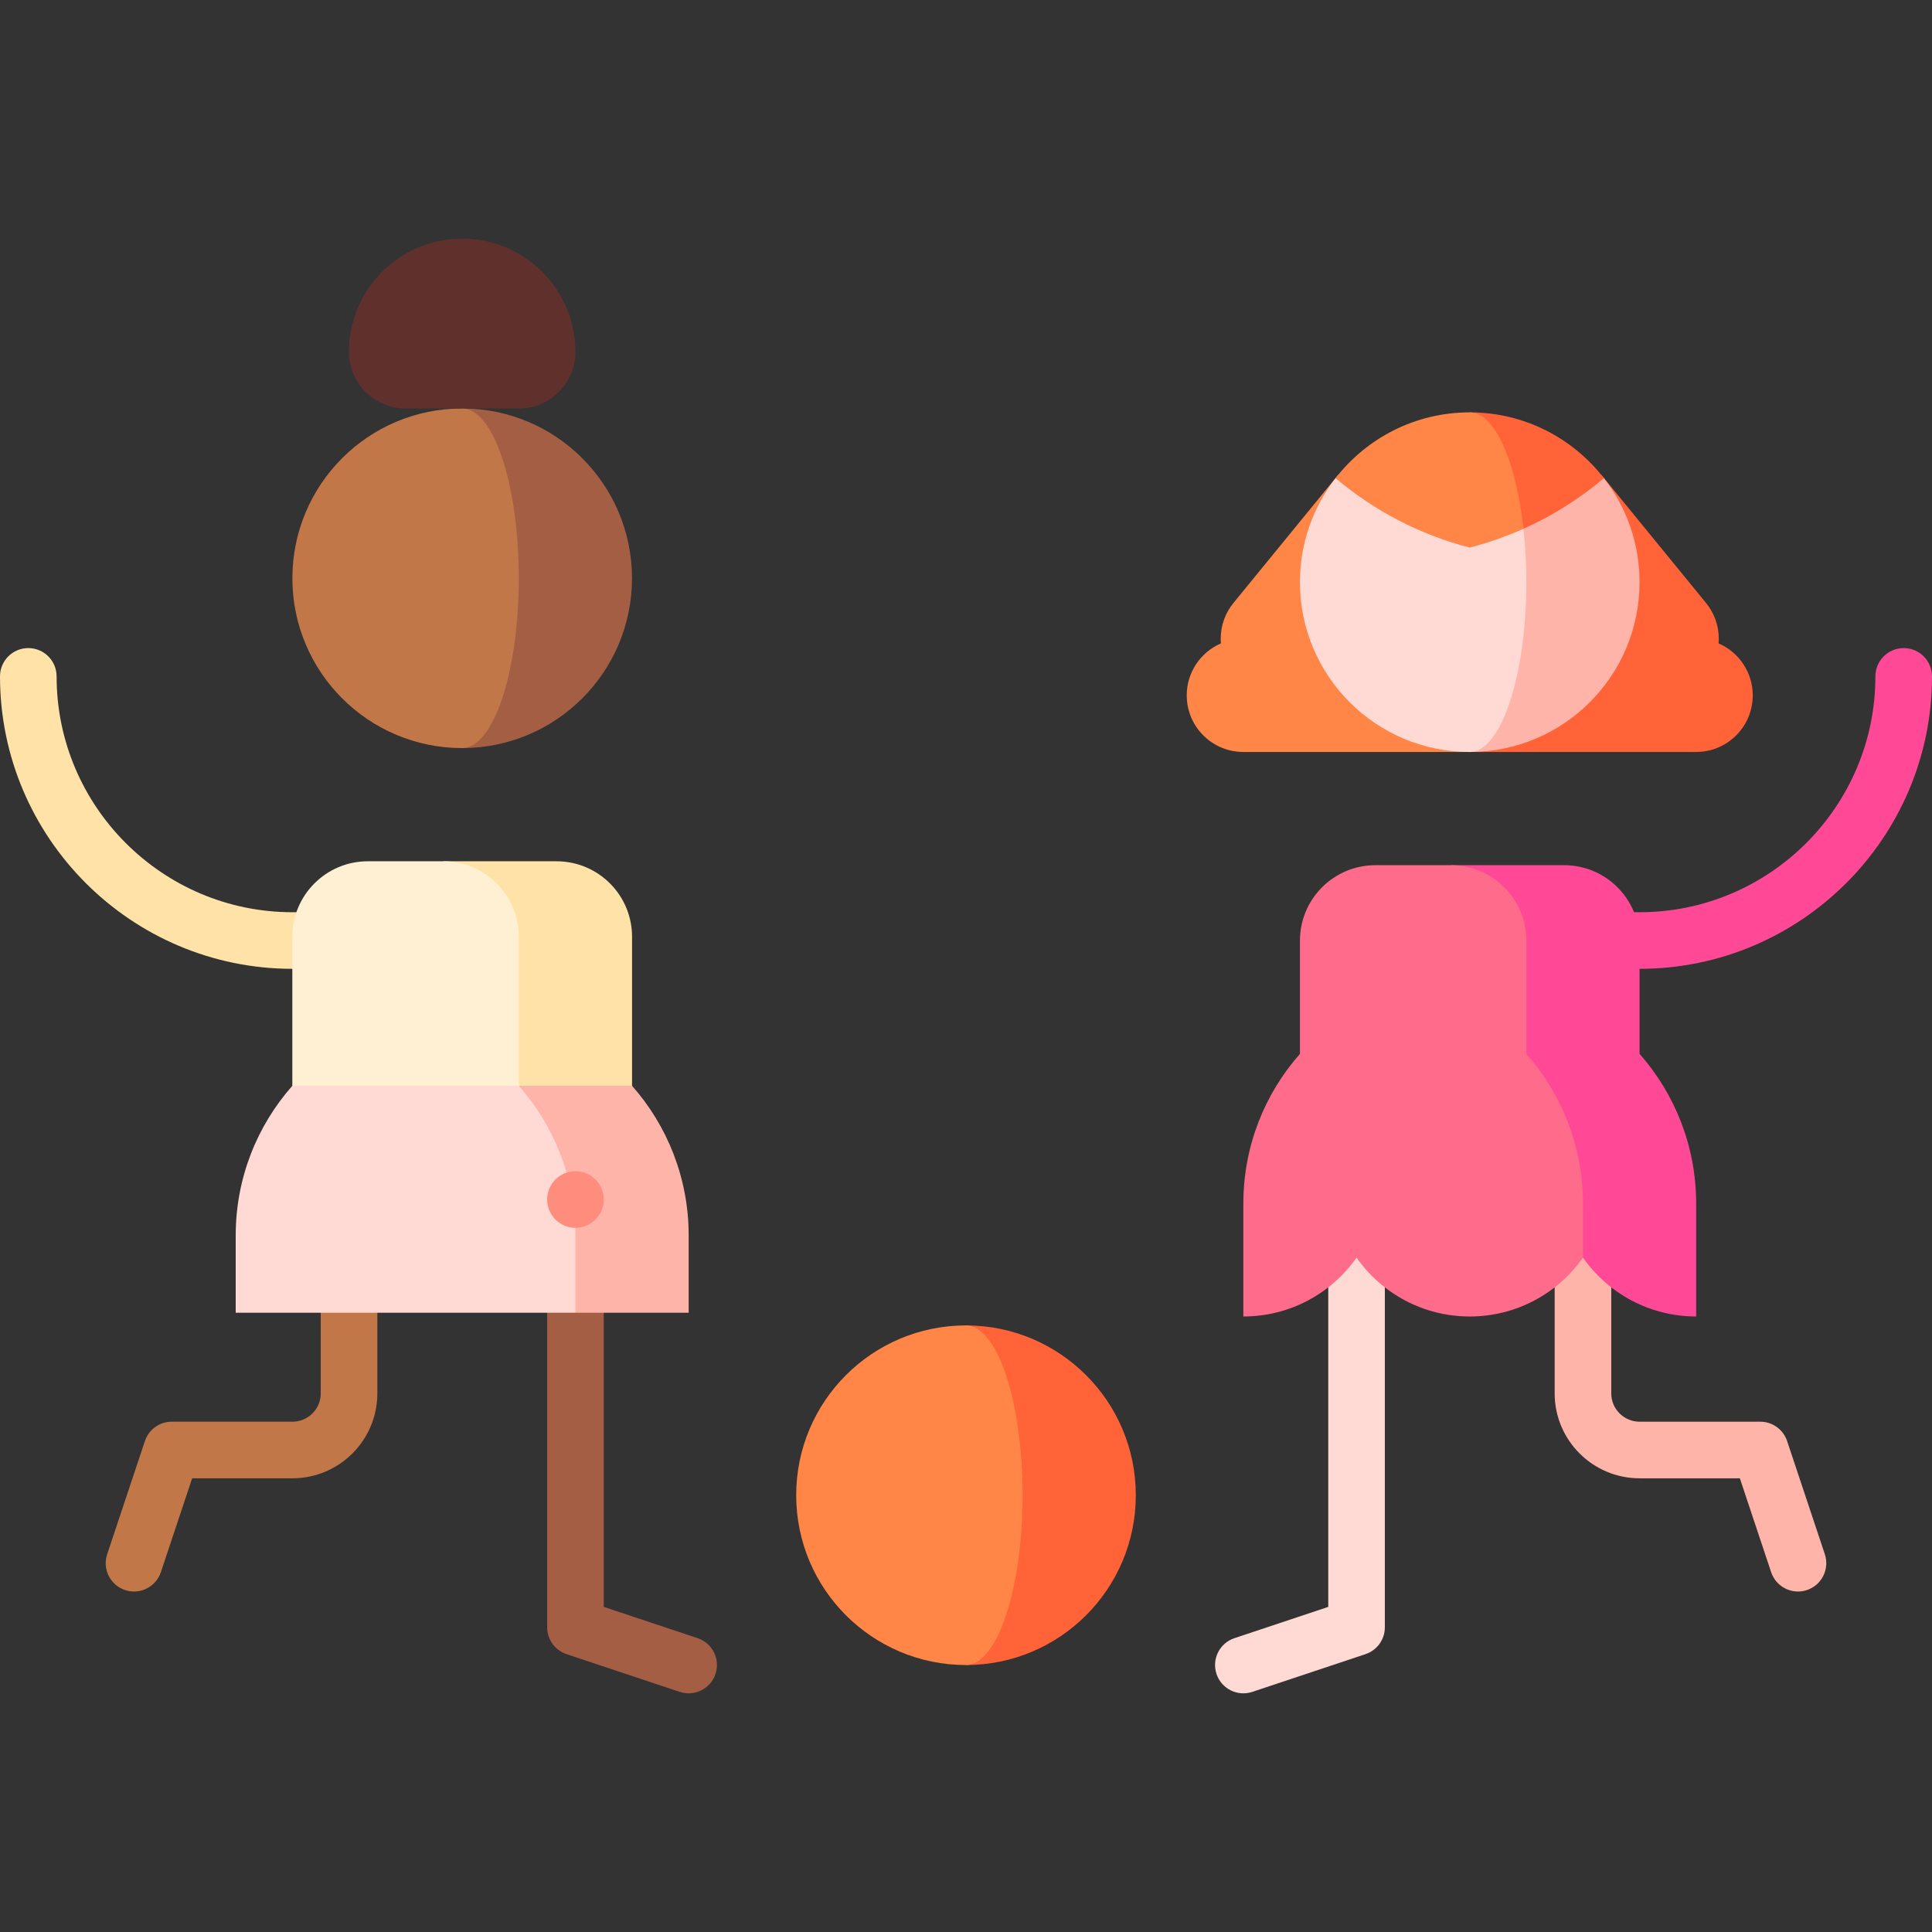 <svg id="Capa_1" enable-background="new 0 0 512 512" height="512" viewBox="0 0 512 512" width="512" xmlns="http://www.w3.org/2000/svg"><rect x="0" y="0" width="512" height="512" fill="#333333" stroke="none"/><g><path d="m352.001 304.251v121.592l-24.87 8.29c-3.93 1.31-6.053 5.557-4.744 9.487 1.31 3.93 5.559 6.054 9.487 4.744l29.998-10c3.063-1.021 5.128-3.887 5.128-7.115v-126.998z" fill="#ffd9d4"/><path d="m160.002 304.249v121.592l24.87 8.29c3.93 1.31 6.053 5.557 4.744 9.487-1.31 3.93-5.559 6.054-9.487 4.744l-29.998-10c-3.063-1.021-5.128-3.887-5.128-7.115v-126.998z" fill="#a45e43"/><path d="m483.6 411.893-10-30c-1.021-3.063-3.887-5.128-7.115-5.128h-31.983c-4.136 0-7.5-3.364-7.5-7.5v-65.98h-15v65.98c0 12.406 10.093 22.5 22.5 22.5h26.578l8.291 24.872c1.048 3.143 3.974 5.13 7.114 5.13.786 0 1.586-.125 2.373-.387 3.928-1.309 6.052-5.557 4.742-9.487z" fill="#ffb4a9"/><path d="m85 317.882v51.384c0 4.136-3.364 7.5-7.5 7.5h-31.984c-3.228 0-6.094 2.065-7.115 5.128l-10 30c-1.31 3.93.814 8.178 4.744 9.487.787.262 1.586.387 2.373.387 3.14 0 6.066-1.987 7.114-5.13l8.291-24.872h26.577c12.407 0 22.5-10.094 22.5-22.5v-51.384z" fill="#c27749"/><path d="m7.5 171.749c4.142 0 7.5 3.358 7.5 7.5 0 34.462 28.038 62.5 62.5 62.5h30v15s-25.858 0-30 0c-42.733 0-77.5-34.767-77.5-77.5 0-4.142 3.358-7.5 7.5-7.5z" fill="#ffe2a8"/><path d="m504.5 171.749c-4.142 0-7.5 3.358-7.5 7.5 0 34.462-28.038 62.5-62.5 62.5-4.142 0-30 0-30 0v15h30c42.733 0 77.5-34.767 77.5-77.5 0-4.142-3.358-7.5-7.5-7.5z" fill="#ff4996"/><path d="m256 351.249v90c24.853 0 45-20.147 45-45s-20.147-45-45-45z" fill="#ff6337"/><path d="m271 396.249c0-24.853-6.716-45-15-45-24.853 0-45 20.147-45 45s20.147 45 45 45c8.284 0 15-20.147 15-45z" fill="#ff8646"/><path d="m434.5 279.281v-30c0-11.046-8.954-20-20-20h-30v104.003h35.001c6.634 9.429 17.593 15.597 29.999 15.597v-29.935c0-15.21-5.671-29.089-15-39.665z" fill="#ff4996"/><path d="m419.5 318.947c0-15.211-5.671-29.09-15-39.665v-30c0-11.046-8.954-20-20-20h-20c-11.046 0-20 8.954-20 20v30c-9.329 10.575-15 24.454-15 39.665l.001 29.935c12.406 0 23.365-6.167 30-15.597 6.635 9.43 17.594 15.597 30 15.597s23.365-6.167 30-15.597z" fill="#ff6b8a"/><path d="m455.435 170.508c.033-.406.062-.813.062-1.227 0-3.624-1.285-6.948-3.425-9.542l-27.711-33.913h-34.864v73.454h60c8.284 0 15-6.716 15-15 0-6.173-3.732-11.471-9.062-13.772z" fill="#ff6337"/><path d="m323.559 170.508c-.033-.406-.062-.813-.062-1.227 0-3.624 1.285-6.948 3.425-9.542l27.711-33.913h34.864v73.454h-60c-8.284 0-15-6.716-15-15 0-6.173 3.733-11.471 9.062-13.772z" fill="#ff8646"/><path d="m425.054 126.717h-50.557l15 72.565c24.853 0 45-20.147 45-45 0-10.389-3.529-19.948-9.443-27.565z" fill="#ffb4a9"/><path d="m403.736 140.129-49.795-13.412c-5.913 7.617-9.443 17.176-9.443 27.565 0 24.853 20.147 45 45 45 8.284 0 15-20.147 15-45-.001-4.947-.27-9.702-.762-14.153z" fill="#ffd9d4"/><path d="m389.497 109.282 14.239 30.847c7.748-3.47 14.916-8.001 21.318-13.412-8.232-10.604-21.093-17.435-35.557-17.435z" fill="#ff6337"/><path d="m403.736 140.129c-1.978-17.916-7.603-30.847-14.239-30.847-14.464 0-27.324 6.831-35.557 17.435 10.169 8.594 22.268 14.975 35.557 18.396 4.923-1.268 9.681-2.943 14.239-4.984z" fill="#ff8646"/><path d="m147.493 228.249h-30.01v74.5h50.017v-54.5c0-11.046-8.957-20-20.007-20z" fill="#ffe2a8"/><path d="m117.483 228.249h-20.007c-11.049 0-20.007 8.954-20.007 20v54.5h60.021v-54.5c0-11.046-8.958-20-20.007-20z" fill="#fff0d3"/><path d="m167.5 287.749h-30.01l15.005 60.133h30.01v-20.468c0-15.211-5.673-29.09-15.005-39.665z" fill="#ffb4a9"/><path d="m137.49 287.749h-60.021c-9.332 10.575-15.005 24.454-15.005 39.665v20.468h90.031v-20.468c0-15.211-5.673-29.09-15.005-39.665z" fill="#ffd9d4"/><path d="m122.485 108.249v90c24.853 0 45-20.147 45-45s-20.148-45-45-45z" fill="#a45e43"/><path d="m137.485 153.249c0-24.853-6.716-45-15-45-24.853 0-45 20.147-45 45s20.147 45 45 45c8.284 0 15-20.147 15-45z" fill="#c27749"/><path d="m107.485 108.249h30c8.284 0 15-6.716 15-15 0-16.569-13.431-30-30-30s-30 13.431-30 30c0 8.284 6.715 15 15 15z" fill="#60312c"/><circle cx="152.5" cy="317.882" fill="#ff8d7e" r="7.5"/></g></svg>